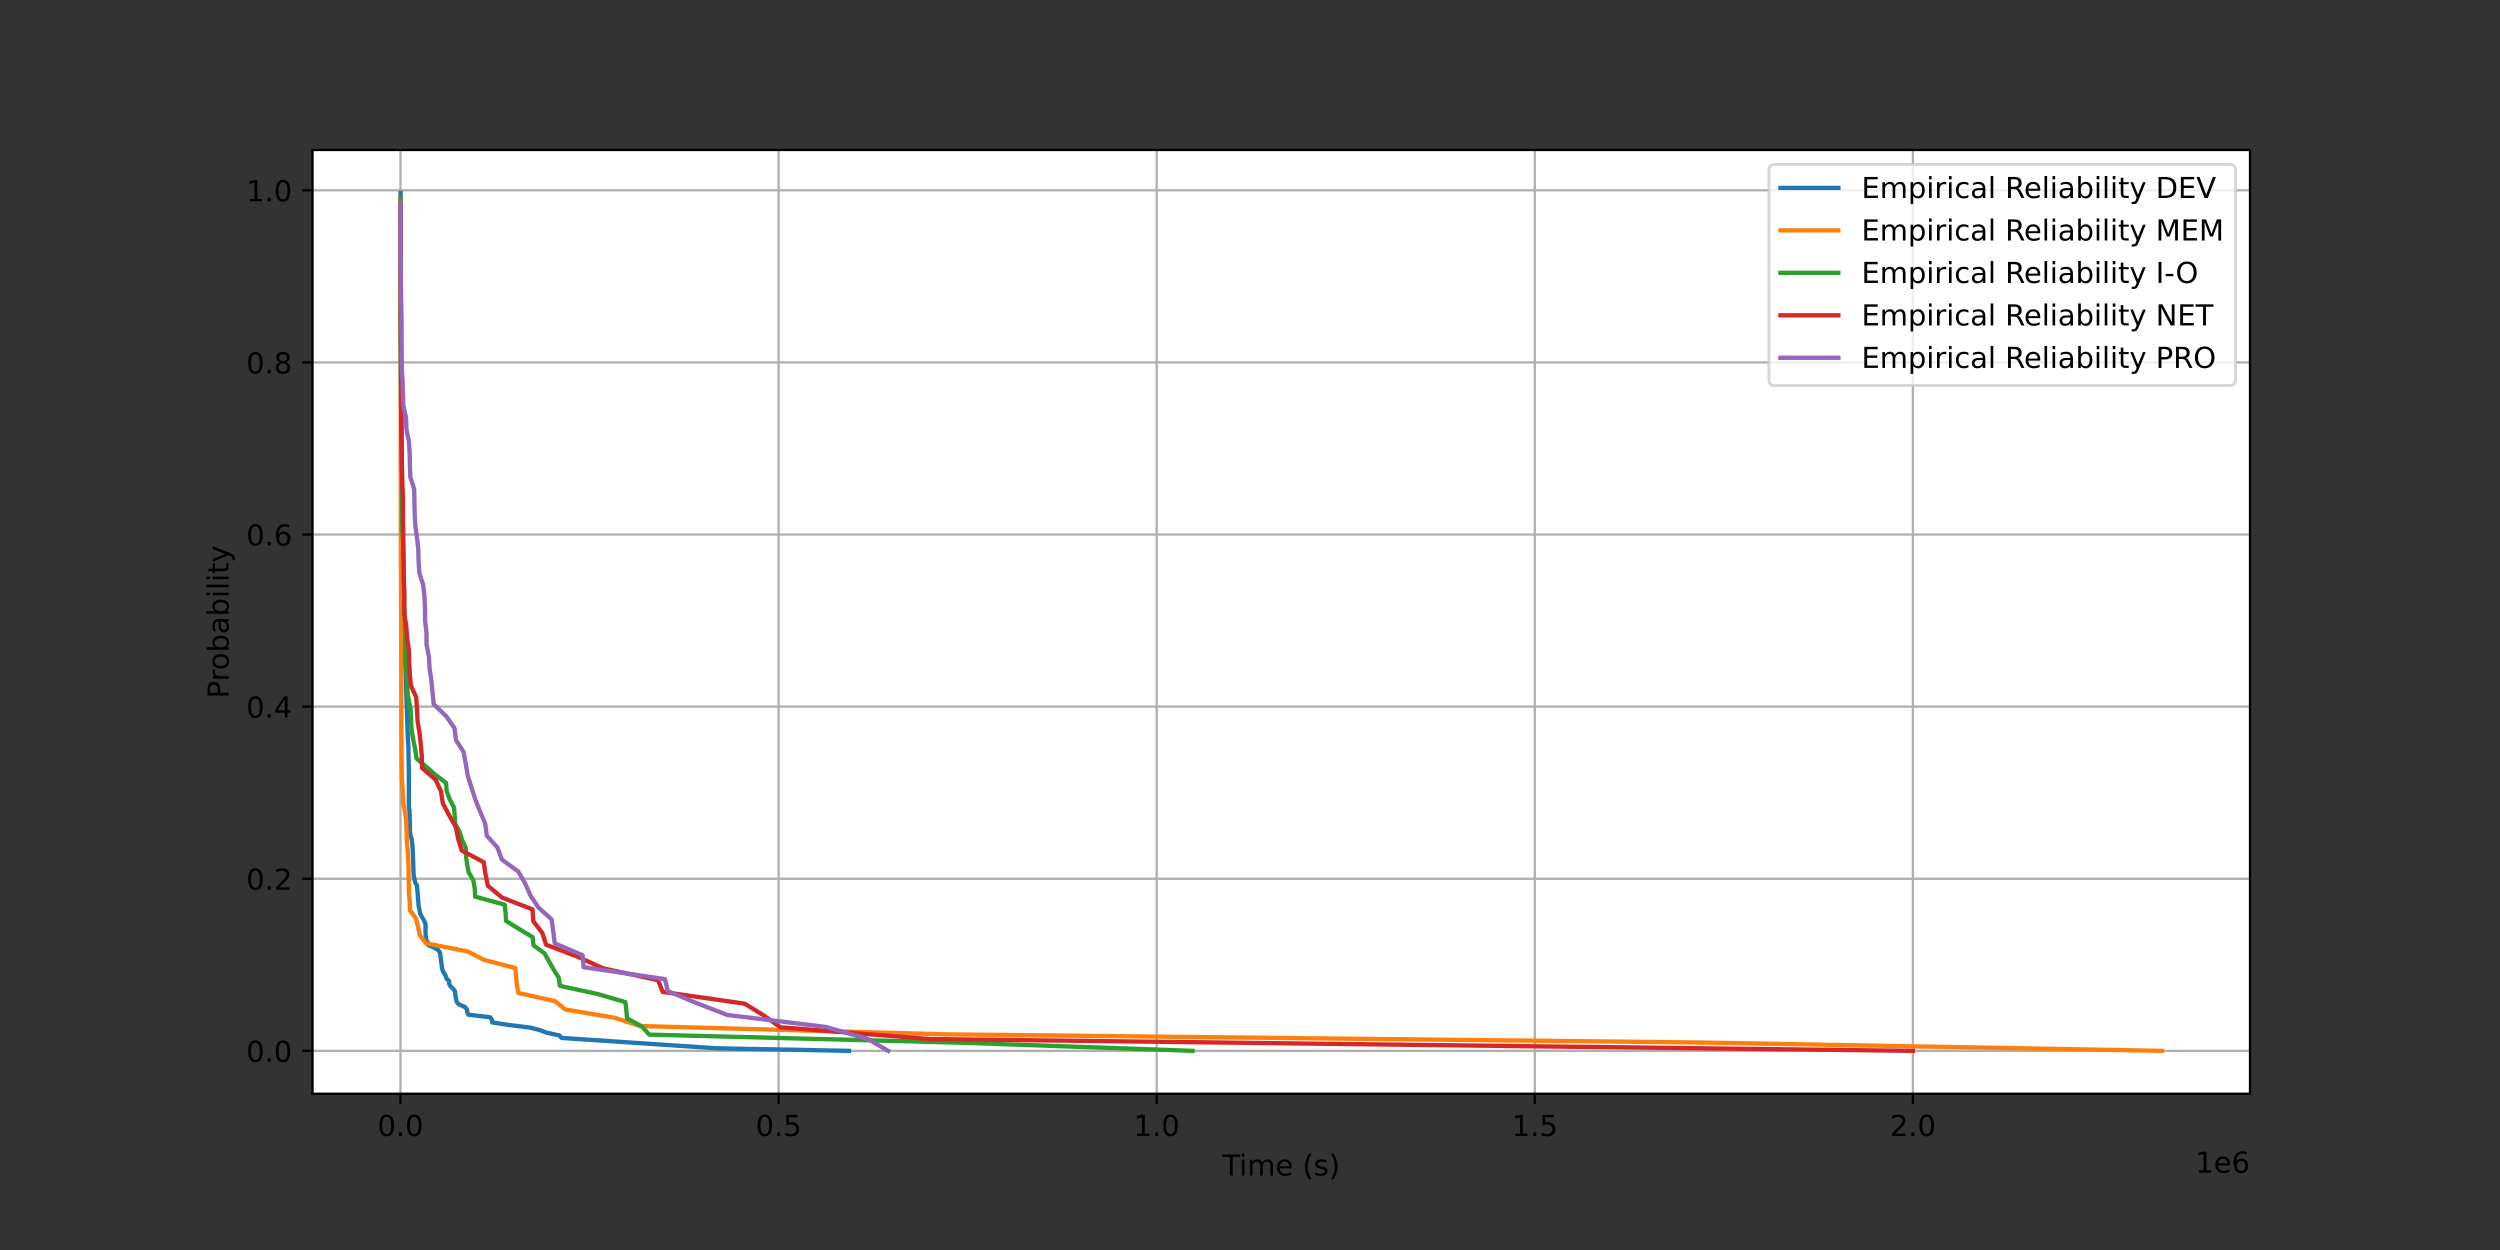 <?xml version="1.0" encoding="utf-8" standalone="no"?>
<!DOCTYPE svg PUBLIC "-//W3C//DTD SVG 1.1//EN"
  "http://www.w3.org/Graphics/SVG/1.1/DTD/svg11.dtd">
<!-- Created with matplotlib (https://matplotlib.org/) -->
<svg height="432pt" version="1.1" viewBox="0 0 864 432" width="864pt" xmlns="http://www.w3.org/2000/svg" xmlns:xlink="http://www.w3.org/1999/xlink">
 <rect x="0" y="0" width="864" height="432" fill="#333333" stroke="none"/>
 <defs>
  <style type="text/css">*{stroke-linecap:butt;stroke-linejoin:round;}</style>
 </defs>
 <g id="figure_1">
  <g id="patch_1">
   <path d="M 0 432 
L 864 432 
L 864 0 
L 0 0 
z
" style="fill:none;"/>
  </g>
  <g id="axes_1">
   <g id="patch_2">
    <path d="M 108 378 
L 777.6 378 
L 777.6 51.84 
L 108 51.84 
z
" style="fill:#ffffff;"/>
   </g>
   <g id="matplotlib.axis_1">
    <g id="xtick_1">
     <g id="line2d_1">
      <path clip-path="url(#pfb5c58658a)" d="M 138.409 378 
L 138.409 51.84 
" style="fill:none;stroke:#b0b0b0;stroke-linecap:square;stroke-width:0.8;"/>
     </g>
     <g id="line2d_2">
      <defs>
       <path d="M 0 0 
L 0 3.5 
" id="m49be922a64" style="stroke:#000000;stroke-width:0.8;"/>
      </defs>
      <g>
       <use style="stroke:#000000;stroke-width:0.8;" x="138.409" xlink:href="#m49be922a64" y="378"/>
      </g>
     </g>
     <g id="text_1">
      <!-- 0.0 -->
      <g transform="translate(130.457 392.598)scale(0.1 -0.1)">
       <defs>
        <path d="M 31.781 66.406 
Q 24.172 66.406 20.328 58.906 
Q 16.5 51.422 16.5 36.375 
Q 16.5 21.391 20.328 13.891 
Q 24.172 6.391 31.781 6.391 
Q 39.453 6.391 43.281 13.891 
Q 47.125 21.391 47.125 36.375 
Q 47.125 51.422 43.281 58.906 
Q 39.453 66.406 31.781 66.406 
z
M 31.781 74.219 
Q 44.047 74.219 50.516 64.516 
Q 56.984 54.828 56.984 36.375 
Q 56.984 17.969 50.516 8.266 
Q 44.047 -1.422 31.781 -1.422 
Q 19.531 -1.422 13.062 8.266 
Q 6.594 17.969 6.594 36.375 
Q 6.594 54.828 13.062 64.516 
Q 19.531 74.219 31.781 74.219 
z
" id="DejaVuSans-48"/>
        <path d="M 10.688 12.406 
L 21 12.406 
L 21 0 
L 10.688 0 
z
" id="DejaVuSans-46"/>
       </defs>
       <use xlink:href="#DejaVuSans-48"/>
       <use x="63.623" xlink:href="#DejaVuSans-46"/>
       <use x="95.41" xlink:href="#DejaVuSans-48"/>
      </g>
     </g>
    </g>
    <g id="xtick_2">
     <g id="line2d_3">
      <path clip-path="url(#pfb5c58658a)" d="M 269.081 378 
L 269.081 51.84 
" style="fill:none;stroke:#b0b0b0;stroke-linecap:square;stroke-width:0.8;"/>
     </g>
     <g id="line2d_4">
      <g>
       <use style="stroke:#000000;stroke-width:0.8;" x="269.081" xlink:href="#m49be922a64" y="378"/>
      </g>
     </g>
     <g id="text_2">
      <!-- 0.5 -->
      <g transform="translate(261.13 392.598)scale(0.1 -0.1)">
       <defs>
        <path d="M 10.797 72.906 
L 49.516 72.906 
L 49.516 64.594 
L 19.828 64.594 
L 19.828 46.734 
Q 21.969 47.469 24.109 47.828 
Q 26.266 48.188 28.422 48.188 
Q 40.625 48.188 47.75 41.5 
Q 54.891 34.812 54.891 23.391 
Q 54.891 11.625 47.562 5.094 
Q 40.234 -1.422 26.906 -1.422 
Q 22.312 -1.422 17.547 -0.641 
Q 12.797 0.141 7.719 1.703 
L 7.719 11.625 
Q 12.109 9.234 16.797 8.062 
Q 21.484 6.891 26.703 6.891 
Q 35.156 6.891 40.078 11.328 
Q 45.016 15.766 45.016 23.391 
Q 45.016 31 40.078 35.438 
Q 35.156 39.891 26.703 39.891 
Q 22.75 39.891 18.812 39.016 
Q 14.891 38.141 10.797 36.281 
z
" id="DejaVuSans-53"/>
       </defs>
       <use xlink:href="#DejaVuSans-48"/>
       <use x="63.623" xlink:href="#DejaVuSans-46"/>
       <use x="95.41" xlink:href="#DejaVuSans-53"/>
      </g>
     </g>
    </g>
    <g id="xtick_3">
     <g id="line2d_5">
      <path clip-path="url(#pfb5c58658a)" d="M 399.754 378 
L 399.754 51.84 
" style="fill:none;stroke:#b0b0b0;stroke-linecap:square;stroke-width:0.8;"/>
     </g>
     <g id="line2d_6">
      <g>
       <use style="stroke:#000000;stroke-width:0.8;" x="399.754" xlink:href="#m49be922a64" y="378"/>
      </g>
     </g>
     <g id="text_3">
      <!-- 1.0 -->
      <g transform="translate(391.802 392.598)scale(0.1 -0.1)">
       <defs>
        <path d="M 12.406 8.297 
L 28.516 8.297 
L 28.516 63.922 
L 10.984 60.406 
L 10.984 69.391 
L 28.422 72.906 
L 38.281 72.906 
L 38.281 8.297 
L 54.391 8.297 
L 54.391 0 
L 12.406 0 
z
" id="DejaVuSans-49"/>
       </defs>
       <use xlink:href="#DejaVuSans-49"/>
       <use x="63.623" xlink:href="#DejaVuSans-46"/>
       <use x="95.41" xlink:href="#DejaVuSans-48"/>
      </g>
     </g>
    </g>
    <g id="xtick_4">
     <g id="line2d_7">
      <path clip-path="url(#pfb5c58658a)" d="M 530.427 378 
L 530.427 51.84 
" style="fill:none;stroke:#b0b0b0;stroke-linecap:square;stroke-width:0.8;"/>
     </g>
     <g id="line2d_8">
      <g>
       <use style="stroke:#000000;stroke-width:0.8;" x="530.427" xlink:href="#m49be922a64" y="378"/>
      </g>
     </g>
     <g id="text_4">
      <!-- 1.5 -->
      <g transform="translate(522.475 392.598)scale(0.1 -0.1)">
       <use xlink:href="#DejaVuSans-49"/>
       <use x="63.623" xlink:href="#DejaVuSans-46"/>
       <use x="95.41" xlink:href="#DejaVuSans-53"/>
      </g>
     </g>
    </g>
    <g id="xtick_5">
     <g id="line2d_9">
      <path clip-path="url(#pfb5c58658a)" d="M 661.099 378 
L 661.099 51.84 
" style="fill:none;stroke:#b0b0b0;stroke-linecap:square;stroke-width:0.8;"/>
     </g>
     <g id="line2d_10">
      <g>
       <use style="stroke:#000000;stroke-width:0.8;" x="661.099" xlink:href="#m49be922a64" y="378"/>
      </g>
     </g>
     <g id="text_5">
      <!-- 2.0 -->
      <g transform="translate(653.147 392.598)scale(0.1 -0.1)">
       <defs>
        <path d="M 19.188 8.297 
L 53.609 8.297 
L 53.609 0 
L 7.328 0 
L 7.328 8.297 
Q 12.938 14.109 22.625 23.891 
Q 32.328 33.688 34.812 36.531 
Q 39.547 41.844 41.422 45.531 
Q 43.312 49.219 43.312 52.781 
Q 43.312 58.594 39.234 62.25 
Q 35.156 65.922 28.609 65.922 
Q 23.969 65.922 18.812 64.312 
Q 13.672 62.703 7.812 59.422 
L 7.812 69.391 
Q 13.766 71.781 18.938 73 
Q 24.125 74.219 28.422 74.219 
Q 39.75 74.219 46.484 68.547 
Q 53.219 62.891 53.219 53.422 
Q 53.219 48.922 51.531 44.891 
Q 49.859 40.875 45.406 35.406 
Q 44.188 33.984 37.641 27.219 
Q 31.109 20.453 19.188 8.297 
z
" id="DejaVuSans-50"/>
       </defs>
       <use xlink:href="#DejaVuSans-50"/>
       <use x="63.623" xlink:href="#DejaVuSans-46"/>
       <use x="95.41" xlink:href="#DejaVuSans-48"/>
      </g>
     </g>
    </g>
    <g id="text_6">
     <!-- Time (s) -->
     <g transform="translate(422.471 406.277)scale(0.1 -0.1)">
      <defs>
       <path d="M -0.297 72.906 
L 61.375 72.906 
L 61.375 64.594 
L 35.5 64.594 
L 35.5 0 
L 25.594 0 
L 25.594 64.594 
L -0.297 64.594 
z
" id="DejaVuSans-84"/>
       <path d="M 9.422 54.688 
L 18.406 54.688 
L 18.406 0 
L 9.422 0 
z
M 9.422 75.984 
L 18.406 75.984 
L 18.406 64.594 
L 9.422 64.594 
z
" id="DejaVuSans-105"/>
       <path d="M 52 44.188 
Q 55.375 50.25 60.062 53.125 
Q 64.75 56 71.094 56 
Q 79.641 56 84.281 50.016 
Q 88.922 44.047 88.922 33.016 
L 88.922 0 
L 79.891 0 
L 79.891 32.719 
Q 79.891 40.578 77.094 44.375 
Q 74.312 48.188 68.609 48.188 
Q 61.625 48.188 57.562 43.547 
Q 53.516 38.922 53.516 30.906 
L 53.516 0 
L 44.484 0 
L 44.484 32.719 
Q 44.484 40.625 41.703 44.406 
Q 38.922 48.188 33.109 48.188 
Q 26.219 48.188 22.156 43.531 
Q 18.109 38.875 18.109 30.906 
L 18.109 0 
L 9.078 0 
L 9.078 54.688 
L 18.109 54.688 
L 18.109 46.188 
Q 21.188 51.219 25.484 53.609 
Q 29.781 56 35.688 56 
Q 41.656 56 45.828 52.969 
Q 50 49.953 52 44.188 
z
" id="DejaVuSans-109"/>
       <path d="M 56.203 29.594 
L 56.203 25.203 
L 14.891 25.203 
Q 15.484 15.922 20.484 11.062 
Q 25.484 6.203 34.422 6.203 
Q 39.594 6.203 44.453 7.469 
Q 49.312 8.734 54.109 11.281 
L 54.109 2.781 
Q 49.266 0.734 44.188 -0.344 
Q 39.109 -1.422 33.891 -1.422 
Q 20.797 -1.422 13.156 6.188 
Q 5.516 13.812 5.516 26.812 
Q 5.516 40.234 12.766 48.109 
Q 20.016 56 32.328 56 
Q 43.359 56 49.781 48.891 
Q 56.203 41.797 56.203 29.594 
z
M 47.219 32.234 
Q 47.125 39.594 43.094 43.984 
Q 39.062 48.391 32.422 48.391 
Q 24.906 48.391 20.391 44.141 
Q 15.875 39.891 15.188 32.172 
z
" id="DejaVuSans-101"/>
       <path id="DejaVuSans-32"/>
       <path d="M 31 75.875 
Q 24.469 64.656 21.281 53.656 
Q 18.109 42.672 18.109 31.391 
Q 18.109 20.125 21.312 9.062 
Q 24.516 -2 31 -13.188 
L 23.188 -13.188 
Q 15.875 -1.703 12.234 9.375 
Q 8.594 20.453 8.594 31.391 
Q 8.594 42.281 12.203 53.312 
Q 15.828 64.359 23.188 75.875 
z
" id="DejaVuSans-40"/>
       <path d="M 44.281 53.078 
L 44.281 44.578 
Q 40.484 46.531 36.375 47.5 
Q 32.281 48.484 27.875 48.484 
Q 21.188 48.484 17.844 46.438 
Q 14.5 44.391 14.5 40.281 
Q 14.5 37.156 16.891 35.375 
Q 19.281 33.594 26.516 31.984 
L 29.594 31.297 
Q 39.156 29.25 43.188 25.516 
Q 47.219 21.781 47.219 15.094 
Q 47.219 7.469 41.188 3.016 
Q 35.156 -1.422 24.609 -1.422 
Q 20.219 -1.422 15.453 -0.562 
Q 10.688 0.297 5.422 2 
L 5.422 11.281 
Q 10.406 8.688 15.234 7.391 
Q 20.062 6.109 24.812 6.109 
Q 31.156 6.109 34.562 8.281 
Q 37.984 10.453 37.984 14.406 
Q 37.984 18.062 35.516 20.016 
Q 33.062 21.969 24.703 23.781 
L 21.578 24.516 
Q 13.234 26.266 9.516 29.906 
Q 5.812 33.547 5.812 39.891 
Q 5.812 47.609 11.281 51.797 
Q 16.75 56 26.812 56 
Q 31.781 56 36.172 55.266 
Q 40.578 54.547 44.281 53.078 
z
" id="DejaVuSans-115"/>
       <path d="M 8.016 75.875 
L 15.828 75.875 
Q 23.141 64.359 26.781 53.312 
Q 30.422 42.281 30.422 31.391 
Q 30.422 20.453 26.781 9.375 
Q 23.141 -1.703 15.828 -13.188 
L 8.016 -13.188 
Q 14.5 -2 17.703 9.062 
Q 20.906 20.125 20.906 31.391 
Q 20.906 42.672 17.703 53.656 
Q 14.5 64.656 8.016 75.875 
z
" id="DejaVuSans-41"/>
      </defs>
      <use xlink:href="#DejaVuSans-84"/>
      <use x="57.959" xlink:href="#DejaVuSans-105"/>
      <use x="85.742" xlink:href="#DejaVuSans-109"/>
      <use x="183.154" xlink:href="#DejaVuSans-101"/>
      <use x="244.678" xlink:href="#DejaVuSans-32"/>
      <use x="276.465" xlink:href="#DejaVuSans-40"/>
      <use x="315.479" xlink:href="#DejaVuSans-115"/>
      <use x="367.578" xlink:href="#DejaVuSans-41"/>
     </g>
    </g>
    <g id="text_7">
     <!-- 1e6 -->
     <g transform="translate(758.722 405.277)scale(0.1 -0.1)">
      <defs>
       <path d="M 33.016 40.375 
Q 26.375 40.375 22.484 35.828 
Q 18.609 31.297 18.609 23.391 
Q 18.609 15.531 22.484 10.953 
Q 26.375 6.391 33.016 6.391 
Q 39.656 6.391 43.531 10.953 
Q 47.406 15.531 47.406 23.391 
Q 47.406 31.297 43.531 35.828 
Q 39.656 40.375 33.016 40.375 
z
M 52.594 71.297 
L 52.594 62.312 
Q 48.875 64.062 45.094 64.984 
Q 41.312 65.922 37.594 65.922 
Q 27.828 65.922 22.672 59.328 
Q 17.531 52.734 16.797 39.406 
Q 19.672 43.656 24.016 45.922 
Q 28.375 48.188 33.594 48.188 
Q 44.578 48.188 50.953 41.516 
Q 57.328 34.859 57.328 23.391 
Q 57.328 12.156 50.688 5.359 
Q 44.047 -1.422 33.016 -1.422 
Q 20.359 -1.422 13.672 8.266 
Q 6.984 17.969 6.984 36.375 
Q 6.984 53.656 15.188 63.938 
Q 23.391 74.219 37.203 74.219 
Q 40.922 74.219 44.703 73.484 
Q 48.484 72.75 52.594 71.297 
z
" id="DejaVuSans-54"/>
      </defs>
      <use xlink:href="#DejaVuSans-49"/>
      <use x="63.623" xlink:href="#DejaVuSans-101"/>
      <use x="125.146" xlink:href="#DejaVuSans-54"/>
     </g>
    </g>
   </g>
   <g id="matplotlib.axis_2">
    <g id="ytick_1">
     <g id="line2d_11">
      <path clip-path="url(#pfb5c58658a)" d="M 108 363.175 
L 777.6 363.175 
" style="fill:none;stroke:#b0b0b0;stroke-linecap:square;stroke-width:0.8;"/>
     </g>
     <g id="line2d_12">
      <defs>
       <path d="M 0 0 
L -3.5 0 
" id="md3296ef317" style="stroke:#000000;stroke-width:0.8;"/>
      </defs>
      <g>
       <use style="stroke:#000000;stroke-width:0.8;" x="108" xlink:href="#md3296ef317" y="363.175"/>
      </g>
     </g>
     <g id="text_8">
      <!-- 0.0 -->
      <g transform="translate(85.097 366.974)scale(0.1 -0.1)">
       <use xlink:href="#DejaVuSans-48"/>
       <use x="63.623" xlink:href="#DejaVuSans-46"/>
       <use x="95.41" xlink:href="#DejaVuSans-48"/>
      </g>
     </g>
    </g>
    <g id="ytick_2">
     <g id="line2d_13">
      <path clip-path="url(#pfb5c58658a)" d="M 108 303.694 
L 777.6 303.694 
" style="fill:none;stroke:#b0b0b0;stroke-linecap:square;stroke-width:0.8;"/>
     </g>
     <g id="line2d_14">
      <g>
       <use style="stroke:#000000;stroke-width:0.8;" x="108" xlink:href="#md3296ef317" y="303.694"/>
      </g>
     </g>
     <g id="text_9">
      <!-- 0.2 -->
      <g transform="translate(85.097 307.493)scale(0.1 -0.1)">
       <use xlink:href="#DejaVuSans-48"/>
       <use x="63.623" xlink:href="#DejaVuSans-46"/>
       <use x="95.41" xlink:href="#DejaVuSans-50"/>
      </g>
     </g>
    </g>
    <g id="ytick_3">
     <g id="line2d_15">
      <path clip-path="url(#pfb5c58658a)" d="M 108 244.214 
L 777.6 244.214 
" style="fill:none;stroke:#b0b0b0;stroke-linecap:square;stroke-width:0.8;"/>
     </g>
     <g id="line2d_16">
      <g>
       <use style="stroke:#000000;stroke-width:0.8;" x="108" xlink:href="#md3296ef317" y="244.214"/>
      </g>
     </g>
     <g id="text_10">
      <!-- 0.4 -->
      <g transform="translate(85.097 248.013)scale(0.1 -0.1)">
       <defs>
        <path d="M 37.797 64.312 
L 12.891 25.391 
L 37.797 25.391 
z
M 35.203 72.906 
L 47.609 72.906 
L 47.609 25.391 
L 58.016 25.391 
L 58.016 17.188 
L 47.609 17.188 
L 47.609 0 
L 37.797 0 
L 37.797 17.188 
L 4.891 17.188 
L 4.891 26.703 
z
" id="DejaVuSans-52"/>
       </defs>
       <use xlink:href="#DejaVuSans-48"/>
       <use x="63.623" xlink:href="#DejaVuSans-46"/>
       <use x="95.41" xlink:href="#DejaVuSans-52"/>
      </g>
     </g>
    </g>
    <g id="ytick_4">
     <g id="line2d_17">
      <path clip-path="url(#pfb5c58658a)" d="M 108 184.733 
L 777.6 184.733 
" style="fill:none;stroke:#b0b0b0;stroke-linecap:square;stroke-width:0.8;"/>
     </g>
     <g id="line2d_18">
      <g>
       <use style="stroke:#000000;stroke-width:0.8;" x="108" xlink:href="#md3296ef317" y="184.733"/>
      </g>
     </g>
     <g id="text_11">
      <!-- 0.6 -->
      <g transform="translate(85.097 188.532)scale(0.1 -0.1)">
       <use xlink:href="#DejaVuSans-48"/>
       <use x="63.623" xlink:href="#DejaVuSans-46"/>
       <use x="95.41" xlink:href="#DejaVuSans-54"/>
      </g>
     </g>
    </g>
    <g id="ytick_5">
     <g id="line2d_19">
      <path clip-path="url(#pfb5c58658a)" d="M 108 125.253 
L 777.6 125.253 
" style="fill:none;stroke:#b0b0b0;stroke-linecap:square;stroke-width:0.8;"/>
     </g>
     <g id="line2d_20">
      <g>
       <use style="stroke:#000000;stroke-width:0.8;" x="108" xlink:href="#md3296ef317" y="125.253"/>
      </g>
     </g>
     <g id="text_12">
      <!-- 0.8 -->
      <g transform="translate(85.097 129.052)scale(0.1 -0.1)">
       <defs>
        <path d="M 31.781 34.625 
Q 24.75 34.625 20.719 30.859 
Q 16.703 27.094 16.703 20.516 
Q 16.703 13.922 20.719 10.156 
Q 24.75 6.391 31.781 6.391 
Q 38.812 6.391 42.859 10.172 
Q 46.922 13.969 46.922 20.516 
Q 46.922 27.094 42.891 30.859 
Q 38.875 34.625 31.781 34.625 
z
M 21.922 38.812 
Q 15.578 40.375 12.031 44.719 
Q 8.5 49.078 8.5 55.328 
Q 8.5 64.062 14.719 69.141 
Q 20.953 74.219 31.781 74.219 
Q 42.672 74.219 48.875 69.141 
Q 55.078 64.062 55.078 55.328 
Q 55.078 49.078 51.531 44.719 
Q 48 40.375 41.703 38.812 
Q 48.828 37.156 52.797 32.312 
Q 56.781 27.484 56.781 20.516 
Q 56.781 9.906 50.312 4.234 
Q 43.844 -1.422 31.781 -1.422 
Q 19.734 -1.422 13.25 4.234 
Q 6.781 9.906 6.781 20.516 
Q 6.781 27.484 10.781 32.312 
Q 14.797 37.156 21.922 38.812 
z
M 18.312 54.391 
Q 18.312 48.734 21.844 45.562 
Q 25.391 42.391 31.781 42.391 
Q 38.141 42.391 41.719 45.562 
Q 45.312 48.734 45.312 54.391 
Q 45.312 60.062 41.719 63.234 
Q 38.141 66.406 31.781 66.406 
Q 25.391 66.406 21.844 63.234 
Q 18.312 60.062 18.312 54.391 
z
" id="DejaVuSans-56"/>
       </defs>
       <use xlink:href="#DejaVuSans-48"/>
       <use x="63.623" xlink:href="#DejaVuSans-46"/>
       <use x="95.41" xlink:href="#DejaVuSans-56"/>
      </g>
     </g>
    </g>
    <g id="ytick_6">
     <g id="line2d_21">
      <path clip-path="url(#pfb5c58658a)" d="M 108 65.772 
L 777.6 65.772 
" style="fill:none;stroke:#b0b0b0;stroke-linecap:square;stroke-width:0.8;"/>
     </g>
     <g id="line2d_22">
      <g>
       <use style="stroke:#000000;stroke-width:0.8;" x="108" xlink:href="#md3296ef317" y="65.772"/>
      </g>
     </g>
     <g id="text_13">
      <!-- 1.0 -->
      <g transform="translate(85.097 69.572)scale(0.1 -0.1)">
       <use xlink:href="#DejaVuSans-49"/>
       <use x="63.623" xlink:href="#DejaVuSans-46"/>
       <use x="95.41" xlink:href="#DejaVuSans-48"/>
      </g>
     </g>
    </g>
    <g id="text_14">
     <!-- Probability -->
     <g transform="translate(79.017 241.349)rotate(-90)scale(0.1 -0.1)">
      <defs>
       <path d="M 19.672 64.797 
L 19.672 37.406 
L 32.078 37.406 
Q 38.969 37.406 42.719 40.969 
Q 46.484 44.531 46.484 51.125 
Q 46.484 57.672 42.719 61.234 
Q 38.969 64.797 32.078 64.797 
z
M 9.812 72.906 
L 32.078 72.906 
Q 44.344 72.906 50.609 67.359 
Q 56.891 61.812 56.891 51.125 
Q 56.891 40.328 50.609 34.812 
Q 44.344 29.297 32.078 29.297 
L 19.672 29.297 
L 19.672 0 
L 9.812 0 
z
" id="DejaVuSans-80"/>
       <path d="M 41.109 46.297 
Q 39.594 47.172 37.812 47.578 
Q 36.031 48 33.891 48 
Q 26.266 48 22.188 43.047 
Q 18.109 38.094 18.109 28.812 
L 18.109 0 
L 9.078 0 
L 9.078 54.688 
L 18.109 54.688 
L 18.109 46.188 
Q 20.953 51.172 25.484 53.578 
Q 30.031 56 36.531 56 
Q 37.453 56 38.578 55.875 
Q 39.703 55.766 41.062 55.516 
z
" id="DejaVuSans-114"/>
       <path d="M 30.609 48.391 
Q 23.391 48.391 19.188 42.75 
Q 14.984 37.109 14.984 27.297 
Q 14.984 17.484 19.156 11.844 
Q 23.344 6.203 30.609 6.203 
Q 37.797 6.203 41.984 11.859 
Q 46.188 17.531 46.188 27.297 
Q 46.188 37.016 41.984 42.703 
Q 37.797 48.391 30.609 48.391 
z
M 30.609 56 
Q 42.328 56 49.016 48.375 
Q 55.719 40.766 55.719 27.297 
Q 55.719 13.875 49.016 6.219 
Q 42.328 -1.422 30.609 -1.422 
Q 18.844 -1.422 12.172 6.219 
Q 5.516 13.875 5.516 27.297 
Q 5.516 40.766 12.172 48.375 
Q 18.844 56 30.609 56 
z
" id="DejaVuSans-111"/>
       <path d="M 48.688 27.297 
Q 48.688 37.203 44.609 42.844 
Q 40.531 48.484 33.406 48.484 
Q 26.266 48.484 22.188 42.844 
Q 18.109 37.203 18.109 27.297 
Q 18.109 17.391 22.188 11.75 
Q 26.266 6.109 33.406 6.109 
Q 40.531 6.109 44.609 11.75 
Q 48.688 17.391 48.688 27.297 
z
M 18.109 46.391 
Q 20.953 51.266 25.266 53.625 
Q 29.594 56 35.594 56 
Q 45.562 56 51.781 48.094 
Q 58.016 40.188 58.016 27.297 
Q 58.016 14.406 51.781 6.484 
Q 45.562 -1.422 35.594 -1.422 
Q 29.594 -1.422 25.266 0.953 
Q 20.953 3.328 18.109 8.203 
L 18.109 0 
L 9.078 0 
L 9.078 75.984 
L 18.109 75.984 
z
" id="DejaVuSans-98"/>
       <path d="M 34.281 27.484 
Q 23.391 27.484 19.188 25 
Q 14.984 22.516 14.984 16.5 
Q 14.984 11.719 18.141 8.906 
Q 21.297 6.109 26.703 6.109 
Q 34.188 6.109 38.703 11.406 
Q 43.219 16.703 43.219 25.484 
L 43.219 27.484 
z
M 52.203 31.203 
L 52.203 0 
L 43.219 0 
L 43.219 8.297 
Q 40.141 3.328 35.547 0.953 
Q 30.953 -1.422 24.312 -1.422 
Q 15.922 -1.422 10.953 3.297 
Q 6 8.016 6 15.922 
Q 6 25.141 12.172 29.828 
Q 18.359 34.516 30.609 34.516 
L 43.219 34.516 
L 43.219 35.406 
Q 43.219 41.609 39.141 45 
Q 35.062 48.391 27.688 48.391 
Q 23 48.391 18.547 47.266 
Q 14.109 46.141 10.016 43.891 
L 10.016 52.203 
Q 14.938 54.109 19.578 55.047 
Q 24.219 56 28.609 56 
Q 40.484 56 46.344 49.844 
Q 52.203 43.703 52.203 31.203 
z
" id="DejaVuSans-97"/>
       <path d="M 9.422 75.984 
L 18.406 75.984 
L 18.406 0 
L 9.422 0 
z
" id="DejaVuSans-108"/>
       <path d="M 18.312 70.219 
L 18.312 54.688 
L 36.812 54.688 
L 36.812 47.703 
L 18.312 47.703 
L 18.312 18.016 
Q 18.312 11.328 20.141 9.422 
Q 21.969 7.516 27.594 7.516 
L 36.812 7.516 
L 36.812 0 
L 27.594 0 
Q 17.188 0 13.234 3.875 
Q 9.281 7.766 9.281 18.016 
L 9.281 47.703 
L 2.688 47.703 
L 2.688 54.688 
L 9.281 54.688 
L 9.281 70.219 
z
" id="DejaVuSans-116"/>
       <path d="M 32.172 -5.078 
Q 28.375 -14.844 24.75 -17.812 
Q 21.141 -20.797 15.094 -20.797 
L 7.906 -20.797 
L 7.906 -13.281 
L 13.188 -13.281 
Q 16.891 -13.281 18.938 -11.516 
Q 21 -9.766 23.484 -3.219 
L 25.094 0.875 
L 2.984 54.688 
L 12.5 54.688 
L 29.594 11.922 
L 46.688 54.688 
L 56.203 54.688 
z
" id="DejaVuSans-121"/>
      </defs>
      <use xlink:href="#DejaVuSans-80"/>
      <use x="58.553" xlink:href="#DejaVuSans-114"/>
      <use x="97.416" xlink:href="#DejaVuSans-111"/>
      <use x="158.598" xlink:href="#DejaVuSans-98"/>
      <use x="222.074" xlink:href="#DejaVuSans-97"/>
      <use x="283.354" xlink:href="#DejaVuSans-98"/>
      <use x="346.83" xlink:href="#DejaVuSans-105"/>
      <use x="374.613" xlink:href="#DejaVuSans-108"/>
      <use x="402.396" xlink:href="#DejaVuSans-105"/>
      <use x="430.18" xlink:href="#DejaVuSans-116"/>
      <use x="469.389" xlink:href="#DejaVuSans-121"/>
     </g>
    </g>
   </g>
   <g id="line2d_23">
    <path clip-path="url(#pfb5c58658a)" d="M 138.461 66.665 
L 138.571 128.289 
L 138.72 157.762 
L 138.769 167.586 
L 138.89 182.768 
L 139.26 206.882 
L 139.424 213.134 
L 139.535 216.706 
L 139.647 219.385 
L 139.724 222.065 
L 139.783 225.637 
L 139.921 229.21 
L 139.94 230.103 
L 140.122 230.996 
L 140.299 236.354 
L 140.926 254.216 
L 140.994 256.003 
L 141.131 257.789 
L 141.29 266.72 
L 141.311 279.223 
L 141.529 280.116 
L 141.713 287.261 
L 141.765 288.154 
L 141.932 289.047 
L 142.288 289.94 
L 142.64 293.513 
L 142.953 302.444 
L 143.528 305.123 
L 144.11 306.016 
L 144.685 313.161 
L 145.08 314.947 
L 145.197 315.84 
L 146.235 317.626 
L 146.721 318.52 
L 147.053 319.413 
L 147.053 322.092 
L 147.167 323.878 
L 147.273 324.771 
L 147.839 325.664 
L 147.903 326.557 
L 149.934 327.451 
L 151.464 328.344 
L 152.06 329.237 
L 152.777 334.595 
L 153.005 335.488 
L 154.032 337.275 
L 154.293 338.168 
L 155.205 339.061 
L 155.213 339.954 
L 155.675 340.847 
L 156.638 341.74 
L 157.247 342.633 
L 157.447 344.419 
L 157.802 346.206 
L 158.59 347.099 
L 160.653 347.992 
L 161.376 348.885 
L 161.459 349.778 
L 161.879 350.671 
L 169.4 351.564 
L 170.03 352.457 
L 170.1 353.35 
L 175.948 354.244 
L 183.209 355.137 
L 186.664 356.03 
L 188.982 356.923 
L 193.266 357.816 
L 194.093 358.709 
L 247.477 362.281 
L 293.385 363.175 
L 293.385 363.175 
" style="fill:none;stroke:#1f77b4;stroke-linecap:square;stroke-width:1.5;"/>
   </g>
   <g id="line2d_24">
    <path clip-path="url(#pfb5c58658a)" d="M 138.461 68.632 
L 138.462 71.492 
L 138.463 74.351 
L 138.464 77.211 
L 138.464 80.071 
L 138.467 82.93 
L 138.467 85.79 
L 138.467 88.649 
L 138.468 91.509 
L 138.469 94.369 
L 138.469 97.228 
L 138.469 100.088 
L 138.47 102.948 
L 138.47 105.807 
L 138.471 108.667 
L 138.472 111.527 
L 138.473 114.386 
L 138.473 117.246 
L 138.474 120.105 
L 138.474 122.965 
L 138.475 125.825 
L 138.475 128.684 
L 138.476 131.544 
L 138.478 134.404 
L 138.48 137.263 
L 138.481 140.123 
L 138.482 142.983 
L 138.482 145.842 
L 138.485 148.702 
L 138.487 151.561 
L 138.49 154.421 
L 138.491 157.281 
L 138.491 160.14 
L 138.491 163 
L 138.492 165.86 
L 138.492 168.719 
L 138.493 171.579 
L 138.51 174.439 
L 138.513 177.298 
L 138.515 180.158 
L 138.521 183.017 
L 138.521 185.877 
L 138.538 188.737 
L 138.543 191.596 
L 138.545 194.456 
L 138.562 197.316 
L 138.573 200.175 
L 138.579 203.035 
L 138.586 205.895 
L 138.597 208.754 
L 138.616 211.614 
L 138.628 214.473 
L 138.632 217.333 
L 138.647 220.193 
L 138.65 223.052 
L 138.652 225.912 
L 138.661 228.772 
L 138.673 231.631 
L 138.674 234.491 
L 138.681 237.351 
L 138.688 240.21 
L 138.711 243.07 
L 138.716 245.929 
L 138.719 248.789 
L 138.728 251.649 
L 138.737 254.508 
L 138.753 257.368 
L 138.788 260.228 
L 138.812 263.087 
L 138.83 265.947 
L 138.886 268.807 
L 139.056 271.666 
L 139.249 274.526 
L 139.36 277.385 
L 139.884 280.245 
L 140.335 283.105 
L 140.443 285.964 
L 140.56 288.824 
L 140.655 291.684 
L 140.994 294.543 
L 141.095 297.403 
L 141.196 300.263 
L 141.223 303.122 
L 141.29 305.982 
L 141.329 308.841 
L 141.617 311.701 
L 141.651 314.561 
L 143.765 317.42 
L 144.477 320.28 
L 145.048 323.14 
L 147.202 325.999 
L 161.751 328.859 
L 167.222 331.719 
L 178.106 334.578 
L 178.341 337.438 
L 178.65 340.297 
L 179.123 343.157 
L 191.859 346.017 
L 195.344 348.876 
L 212.387 351.736 
L 221.087 354.596 
L 325.949 357.455 
L 589.299 360.315 
L 747.164 363.175 
" style="fill:none;stroke:#ff7f0e;stroke-linecap:square;stroke-width:1.5;"/>
   </g>
   <g id="line2d_25">
    <path clip-path="url(#pfb5c58658a)" d="M 138.437 68.578 
L 138.438 71.384 
L 138.444 74.189 
L 138.446 76.995 
L 138.446 79.801 
L 138.452 82.606 
L 138.456 85.412 
L 138.456 88.218 
L 138.457 91.023 
L 138.458 93.829 
L 138.459 96.635 
L 138.461 99.441 
L 138.464 102.246 
L 138.47 105.052 
L 138.476 107.858 
L 138.488 110.663 
L 138.495 113.469 
L 138.508 116.275 
L 138.508 119.08 
L 138.525 121.886 
L 138.561 124.692 
L 138.562 127.497 
L 138.564 130.303 
L 138.583 133.109 
L 138.587 135.914 
L 138.613 138.72 
L 138.638 141.526 
L 138.703 144.331 
L 138.779 147.137 
L 138.805 149.943 
L 138.809 152.748 
L 138.816 155.554 
L 138.839 158.36 
L 138.873 161.166 
L 138.875 163.971 
L 138.96 166.777 
L 138.971 169.583 
L 138.979 172.388 
L 138.985 175.194 
L 139.005 178 
L 139.052 180.805 
L 139.104 183.611 
L 139.272 186.417 
L 139.347 189.222 
L 139.441 192.028 
L 139.455 194.834 
L 139.508 197.639 
L 139.555 200.445 
L 139.561 203.251 
L 139.66 206.056 
L 139.675 208.862 
L 139.779 211.668 
L 139.963 214.473 
L 139.975 217.279 
L 140.057 220.085 
L 140.15 222.89 
L 140.295 225.696 
L 140.367 228.502 
L 140.415 231.308 
L 140.675 234.113 
L 140.816 236.919 
L 140.871 239.725 
L 141.387 242.53 
L 141.908 245.336 
L 142.019 248.142 
L 142.143 250.947 
L 142.47 253.753 
L 143.005 256.559 
L 143.561 259.364 
L 143.95 262.17 
L 147.296 264.976 
L 150.475 267.781 
L 154.175 270.587 
L 154.348 273.393 
L 155.424 276.198 
L 156.884 279.004 
L 157.15 281.81 
L 157.283 284.615 
L 158.81 287.421 
L 159.692 290.227 
L 161.002 293.033 
L 161.045 295.838 
L 161.428 298.644 
L 161.957 301.45 
L 163.569 304.255 
L 164.083 307.061 
L 164.18 309.867 
L 174.413 312.672 
L 174.732 315.478 
L 174.895 318.284 
L 179.441 321.089 
L 184.099 323.895 
L 184.374 326.701 
L 188.203 329.506 
L 189.782 332.312 
L 191.364 335.118 
L 193.109 337.923 
L 193.515 340.729 
L 206.533 343.535 
L 216.134 346.34 
L 216.467 349.146 
L 216.704 351.952 
L 221.858 354.758 
L 224.368 357.563 
L 332.446 360.369 
L 412.12 363.175 
" style="fill:none;stroke:#2ca02c;stroke-linecap:square;stroke-width:1.5;"/>
   </g>
   <g id="line2d_26">
    <path clip-path="url(#pfb5c58658a)" d="M 138.436 69.846 
L 138.44 73.92 
L 138.457 77.994 
L 138.458 82.068 
L 138.46 86.142 
L 138.461 90.216 
L 138.461 94.29 
L 138.464 98.364 
L 138.48 102.438 
L 138.489 106.512 
L 138.517 110.586 
L 138.533 114.66 
L 138.564 118.734 
L 138.617 122.808 
L 138.626 126.882 
L 138.654 130.956 
L 138.655 135.03 
L 138.657 139.104 
L 138.682 143.178 
L 138.682 147.252 
L 138.707 151.326 
L 138.821 155.4 
L 138.859 159.474 
L 138.976 163.548 
L 139.032 167.622 
L 139.267 171.696 
L 139.267 175.77 
L 139.272 179.844 
L 139.363 183.918 
L 139.384 187.992 
L 139.428 192.066 
L 139.51 196.14 
L 139.555 200.214 
L 139.727 204.288 
L 139.728 208.362 
L 139.74 212.436 
L 140.417 216.51 
L 140.686 220.584 
L 141.291 224.658 
L 141.392 228.732 
L 141.635 232.806 
L 141.974 236.88 
L 143.85 240.954 
L 144.105 245.028 
L 144.305 249.102 
L 144.971 253.176 
L 145.425 257.25 
L 145.772 261.324 
L 145.84 265.398 
L 150.554 269.472 
L 152.424 273.546 
L 153.035 277.62 
L 155.185 281.694 
L 157.513 285.768 
L 158.339 289.842 
L 159.556 293.917 
L 167.176 297.991 
L 167.784 302.065 
L 168.604 306.139 
L 173.514 310.213 
L 184.039 314.287 
L 184.298 318.361 
L 187.426 322.435 
L 188.745 326.509 
L 199.491 330.583 
L 208.415 334.657 
L 227.407 338.731 
L 229.045 342.805 
L 257.368 346.879 
L 263.984 350.953 
L 269.691 355.027 
L 321.402 359.101 
L 661.111 363.175 
" style="fill:none;stroke:#d62728;stroke-linecap:square;stroke-width:1.5;"/>
   </g>
   <g id="line2d_27">
    <path clip-path="url(#pfb5c58658a)" d="M 138.437 69.903 
L 138.438 74.034 
L 138.447 78.164 
L 138.473 82.295 
L 138.476 86.425 
L 138.498 90.556 
L 138.551 94.686 
L 138.557 98.817 
L 138.619 102.948 
L 138.709 107.078 
L 138.776 111.209 
L 138.779 115.339 
L 138.796 119.47 
L 138.817 123.601 
L 138.897 127.731 
L 139.128 131.862 
L 139.26 135.992 
L 139.375 140.123 
L 140.327 144.253 
L 140.463 148.384 
L 141.299 152.515 
L 141.572 156.645 
L 141.663 160.776 
L 141.812 164.906 
L 143.126 169.037 
L 143.218 173.168 
L 143.312 177.298 
L 143.51 181.429 
L 144.061 185.559 
L 144.555 189.69 
L 144.656 193.821 
L 144.907 197.951 
L 146.235 202.082 
L 146.702 206.212 
L 146.895 210.343 
L 146.909 214.473 
L 147.397 218.604 
L 147.398 222.735 
L 148.219 226.865 
L 148.464 230.996 
L 149.077 235.126 
L 149.483 239.257 
L 149.884 243.388 
L 154.205 247.518 
L 157.084 251.649 
L 157.6 255.779 
L 160.229 259.91 
L 160.97 264.04 
L 161.682 268.171 
L 162.986 272.302 
L 164.316 276.432 
L 165.961 280.563 
L 167.691 284.693 
L 168.257 288.824 
L 171.944 292.955 
L 173.441 297.085 
L 179.129 301.216 
L 181.512 305.346 
L 183.307 309.477 
L 186.052 313.608 
L 190.632 317.738 
L 191.204 321.869 
L 191.711 325.999 
L 201.339 330.13 
L 201.677 334.26 
L 229.808 338.391 
L 230.796 342.522 
L 240.662 346.652 
L 251.384 350.783 
L 285.384 354.913 
L 299.872 359.044 
L 306.963 363.175 
" style="fill:none;stroke:#9467bd;stroke-linecap:square;stroke-width:1.5;"/>
   </g>
   <g id="patch_3">
    <path d="M 108 378 
L 108 51.84 
" style="fill:none;stroke:#000000;stroke-linecap:square;stroke-linejoin:miter;stroke-width:0.8;"/>
   </g>
   <g id="patch_4">
    <path d="M 777.6 378 
L 777.6 51.84 
" style="fill:none;stroke:#000000;stroke-linecap:square;stroke-linejoin:miter;stroke-width:0.8;"/>
   </g>
   <g id="patch_5">
    <path d="M 108 378 
L 777.6 378 
" style="fill:none;stroke:#000000;stroke-linecap:square;stroke-linejoin:miter;stroke-width:0.8;"/>
   </g>
   <g id="patch_6">
    <path d="M 108 51.84 
L 777.6 51.84 
" style="fill:none;stroke:#000000;stroke-linecap:square;stroke-linejoin:miter;stroke-width:0.8;"/>
   </g>
   <g id="legend_1">
    <g id="patch_7">
     <path d="M 613.331 133.231 
L 770.6 133.231 
Q 772.6 133.231 772.6 131.231 
L 772.6 58.84 
Q 772.6 56.84 770.6 56.84 
L 613.331 56.84 
Q 611.331 56.84 611.331 58.84 
L 611.331 131.231 
Q 611.331 133.231 613.331 133.231 
z
" style="fill:#ffffff;opacity:0.8;stroke:#cccccc;stroke-linejoin:miter;"/>
    </g>
    <g id="line2d_28">
     <path d="M 615.331 64.938 
L 635.331 64.938 
" style="fill:none;stroke:#1f77b4;stroke-linecap:square;stroke-width:1.5;"/>
    </g>
    <g id="line2d_29"/>
    <g id="text_15">
     <!-- Empirical Reliability DEV -->
     <g transform="translate(643.331 68.438)scale(0.1 -0.1)">
      <defs>
       <path d="M 9.812 72.906 
L 55.906 72.906 
L 55.906 64.594 
L 19.672 64.594 
L 19.672 43.016 
L 54.391 43.016 
L 54.391 34.719 
L 19.672 34.719 
L 19.672 8.297 
L 56.781 8.297 
L 56.781 0 
L 9.812 0 
z
" id="DejaVuSans-69"/>
       <path d="M 18.109 8.203 
L 18.109 -20.797 
L 9.078 -20.797 
L 9.078 54.688 
L 18.109 54.688 
L 18.109 46.391 
Q 20.953 51.266 25.266 53.625 
Q 29.594 56 35.594 56 
Q 45.562 56 51.781 48.094 
Q 58.016 40.188 58.016 27.297 
Q 58.016 14.406 51.781 6.484 
Q 45.562 -1.422 35.594 -1.422 
Q 29.594 -1.422 25.266 0.953 
Q 20.953 3.328 18.109 8.203 
z
M 48.688 27.297 
Q 48.688 37.203 44.609 42.844 
Q 40.531 48.484 33.406 48.484 
Q 26.266 48.484 22.188 42.844 
Q 18.109 37.203 18.109 27.297 
Q 18.109 17.391 22.188 11.75 
Q 26.266 6.109 33.406 6.109 
Q 40.531 6.109 44.609 11.75 
Q 48.688 17.391 48.688 27.297 
z
" id="DejaVuSans-112"/>
       <path d="M 48.781 52.594 
L 48.781 44.188 
Q 44.969 46.297 41.141 47.344 
Q 37.312 48.391 33.406 48.391 
Q 24.656 48.391 19.812 42.844 
Q 14.984 37.312 14.984 27.297 
Q 14.984 17.281 19.812 11.734 
Q 24.656 6.203 33.406 6.203 
Q 37.312 6.203 41.141 7.25 
Q 44.969 8.297 48.781 10.406 
L 48.781 2.094 
Q 45.016 0.344 40.984 -0.531 
Q 36.969 -1.422 32.422 -1.422 
Q 20.062 -1.422 12.781 6.344 
Q 5.516 14.109 5.516 27.297 
Q 5.516 40.672 12.859 48.328 
Q 20.219 56 33.016 56 
Q 37.156 56 41.109 55.141 
Q 45.062 54.297 48.781 52.594 
z
" id="DejaVuSans-99"/>
       <path d="M 44.391 34.188 
Q 47.562 33.109 50.562 29.594 
Q 53.562 26.078 56.594 19.922 
L 66.609 0 
L 56 0 
L 46.688 18.703 
Q 43.062 26.031 39.672 28.422 
Q 36.281 30.812 30.422 30.812 
L 19.672 30.812 
L 19.672 0 
L 9.812 0 
L 9.812 72.906 
L 32.078 72.906 
Q 44.578 72.906 50.734 67.672 
Q 56.891 62.453 56.891 51.906 
Q 56.891 45.016 53.688 40.469 
Q 50.484 35.938 44.391 34.188 
z
M 19.672 64.797 
L 19.672 38.922 
L 32.078 38.922 
Q 39.203 38.922 42.844 42.219 
Q 46.484 45.516 46.484 51.906 
Q 46.484 58.297 42.844 61.547 
Q 39.203 64.797 32.078 64.797 
z
" id="DejaVuSans-82"/>
       <path d="M 19.672 64.797 
L 19.672 8.109 
L 31.594 8.109 
Q 46.688 8.109 53.688 14.938 
Q 60.688 21.781 60.688 36.531 
Q 60.688 51.172 53.688 57.984 
Q 46.688 64.797 31.594 64.797 
z
M 9.812 72.906 
L 30.078 72.906 
Q 51.266 72.906 61.172 64.094 
Q 71.094 55.281 71.094 36.531 
Q 71.094 17.672 61.125 8.828 
Q 51.172 0 30.078 0 
L 9.812 0 
z
" id="DejaVuSans-68"/>
       <path d="M 28.609 0 
L 0.781 72.906 
L 11.078 72.906 
L 34.188 11.531 
L 57.328 72.906 
L 67.578 72.906 
L 39.797 0 
z
" id="DejaVuSans-86"/>
      </defs>
      <use xlink:href="#DejaVuSans-69"/>
      <use x="63.184" xlink:href="#DejaVuSans-109"/>
      <use x="160.596" xlink:href="#DejaVuSans-112"/>
      <use x="224.072" xlink:href="#DejaVuSans-105"/>
      <use x="251.855" xlink:href="#DejaVuSans-114"/>
      <use x="292.969" xlink:href="#DejaVuSans-105"/>
      <use x="320.752" xlink:href="#DejaVuSans-99"/>
      <use x="375.732" xlink:href="#DejaVuSans-97"/>
      <use x="437.012" xlink:href="#DejaVuSans-108"/>
      <use x="464.795" xlink:href="#DejaVuSans-32"/>
      <use x="496.582" xlink:href="#DejaVuSans-82"/>
      <use x="561.564" xlink:href="#DejaVuSans-101"/>
      <use x="623.088" xlink:href="#DejaVuSans-108"/>
      <use x="650.871" xlink:href="#DejaVuSans-105"/>
      <use x="678.654" xlink:href="#DejaVuSans-97"/>
      <use x="739.934" xlink:href="#DejaVuSans-98"/>
      <use x="803.41" xlink:href="#DejaVuSans-105"/>
      <use x="831.193" xlink:href="#DejaVuSans-108"/>
      <use x="858.977" xlink:href="#DejaVuSans-105"/>
      <use x="886.76" xlink:href="#DejaVuSans-116"/>
      <use x="925.969" xlink:href="#DejaVuSans-121"/>
      <use x="985.148" xlink:href="#DejaVuSans-32"/>
      <use x="1016.936" xlink:href="#DejaVuSans-68"/>
      <use x="1093.938" xlink:href="#DejaVuSans-69"/>
      <use x="1157.121" xlink:href="#DejaVuSans-86"/>
     </g>
    </g>
    <g id="line2d_30">
     <path d="M 615.331 79.617 
L 635.331 79.617 
" style="fill:none;stroke:#ff7f0e;stroke-linecap:square;stroke-width:1.5;"/>
    </g>
    <g id="line2d_31"/>
    <g id="text_16">
     <!-- Empirical Reliability MEM -->
     <g transform="translate(643.331 83.117)scale(0.1 -0.1)">
      <defs>
       <path d="M 9.812 72.906 
L 24.516 72.906 
L 43.109 23.297 
L 61.812 72.906 
L 76.516 72.906 
L 76.516 0 
L 66.891 0 
L 66.891 64.016 
L 48.094 14.016 
L 38.188 14.016 
L 19.391 64.016 
L 19.391 0 
L 9.812 0 
z
" id="DejaVuSans-77"/>
      </defs>
      <use xlink:href="#DejaVuSans-69"/>
      <use x="63.184" xlink:href="#DejaVuSans-109"/>
      <use x="160.596" xlink:href="#DejaVuSans-112"/>
      <use x="224.072" xlink:href="#DejaVuSans-105"/>
      <use x="251.855" xlink:href="#DejaVuSans-114"/>
      <use x="292.969" xlink:href="#DejaVuSans-105"/>
      <use x="320.752" xlink:href="#DejaVuSans-99"/>
      <use x="375.732" xlink:href="#DejaVuSans-97"/>
      <use x="437.012" xlink:href="#DejaVuSans-108"/>
      <use x="464.795" xlink:href="#DejaVuSans-32"/>
      <use x="496.582" xlink:href="#DejaVuSans-82"/>
      <use x="561.564" xlink:href="#DejaVuSans-101"/>
      <use x="623.088" xlink:href="#DejaVuSans-108"/>
      <use x="650.871" xlink:href="#DejaVuSans-105"/>
      <use x="678.654" xlink:href="#DejaVuSans-97"/>
      <use x="739.934" xlink:href="#DejaVuSans-98"/>
      <use x="803.41" xlink:href="#DejaVuSans-105"/>
      <use x="831.193" xlink:href="#DejaVuSans-108"/>
      <use x="858.977" xlink:href="#DejaVuSans-105"/>
      <use x="886.76" xlink:href="#DejaVuSans-116"/>
      <use x="925.969" xlink:href="#DejaVuSans-121"/>
      <use x="985.148" xlink:href="#DejaVuSans-32"/>
      <use x="1016.936" xlink:href="#DejaVuSans-77"/>
      <use x="1103.215" xlink:href="#DejaVuSans-69"/>
      <use x="1166.398" xlink:href="#DejaVuSans-77"/>
     </g>
    </g>
    <g id="line2d_32">
     <path d="M 615.331 94.295 
L 635.331 94.295 
" style="fill:none;stroke:#2ca02c;stroke-linecap:square;stroke-width:1.5;"/>
    </g>
    <g id="line2d_33"/>
    <g id="text_17">
     <!-- Empirical Reliability I-O -->
     <g transform="translate(643.331 97.795)scale(0.1 -0.1)">
      <defs>
       <path d="M 9.812 72.906 
L 19.672 72.906 
L 19.672 0 
L 9.812 0 
z
" id="DejaVuSans-73"/>
       <path d="M 4.891 31.391 
L 31.203 31.391 
L 31.203 23.391 
L 4.891 23.391 
z
" id="DejaVuSans-45"/>
       <path d="M 39.406 66.219 
Q 28.656 66.219 22.328 58.203 
Q 16.016 50.203 16.016 36.375 
Q 16.016 22.609 22.328 14.594 
Q 28.656 6.594 39.406 6.594 
Q 50.141 6.594 56.422 14.594 
Q 62.703 22.609 62.703 36.375 
Q 62.703 50.203 56.422 58.203 
Q 50.141 66.219 39.406 66.219 
z
M 39.406 74.219 
Q 54.734 74.219 63.906 63.938 
Q 73.094 53.656 73.094 36.375 
Q 73.094 19.141 63.906 8.859 
Q 54.734 -1.422 39.406 -1.422 
Q 24.031 -1.422 14.812 8.828 
Q 5.609 19.094 5.609 36.375 
Q 5.609 53.656 14.812 63.938 
Q 24.031 74.219 39.406 74.219 
z
" id="DejaVuSans-79"/>
      </defs>
      <use xlink:href="#DejaVuSans-69"/>
      <use x="63.184" xlink:href="#DejaVuSans-109"/>
      <use x="160.596" xlink:href="#DejaVuSans-112"/>
      <use x="224.072" xlink:href="#DejaVuSans-105"/>
      <use x="251.855" xlink:href="#DejaVuSans-114"/>
      <use x="292.969" xlink:href="#DejaVuSans-105"/>
      <use x="320.752" xlink:href="#DejaVuSans-99"/>
      <use x="375.732" xlink:href="#DejaVuSans-97"/>
      <use x="437.012" xlink:href="#DejaVuSans-108"/>
      <use x="464.795" xlink:href="#DejaVuSans-32"/>
      <use x="496.582" xlink:href="#DejaVuSans-82"/>
      <use x="561.564" xlink:href="#DejaVuSans-101"/>
      <use x="623.088" xlink:href="#DejaVuSans-108"/>
      <use x="650.871" xlink:href="#DejaVuSans-105"/>
      <use x="678.654" xlink:href="#DejaVuSans-97"/>
      <use x="739.934" xlink:href="#DejaVuSans-98"/>
      <use x="803.41" xlink:href="#DejaVuSans-105"/>
      <use x="831.193" xlink:href="#DejaVuSans-108"/>
      <use x="858.977" xlink:href="#DejaVuSans-105"/>
      <use x="886.76" xlink:href="#DejaVuSans-116"/>
      <use x="925.969" xlink:href="#DejaVuSans-121"/>
      <use x="985.148" xlink:href="#DejaVuSans-32"/>
      <use x="1016.936" xlink:href="#DejaVuSans-73"/>
      <use x="1046.428" xlink:href="#DejaVuSans-45"/>
      <use x="1085.262" xlink:href="#DejaVuSans-79"/>
     </g>
    </g>
    <g id="line2d_34">
     <path d="M 615.331 108.973 
L 635.331 108.973 
" style="fill:none;stroke:#d62728;stroke-linecap:square;stroke-width:1.5;"/>
    </g>
    <g id="line2d_35"/>
    <g id="text_18">
     <!-- Empirical Reliability NET -->
     <g transform="translate(643.331 112.473)scale(0.1 -0.1)">
      <defs>
       <path d="M 9.812 72.906 
L 23.094 72.906 
L 55.422 11.922 
L 55.422 72.906 
L 64.984 72.906 
L 64.984 0 
L 51.703 0 
L 19.391 60.984 
L 19.391 0 
L 9.812 0 
z
" id="DejaVuSans-78"/>
      </defs>
      <use xlink:href="#DejaVuSans-69"/>
      <use x="63.184" xlink:href="#DejaVuSans-109"/>
      <use x="160.596" xlink:href="#DejaVuSans-112"/>
      <use x="224.072" xlink:href="#DejaVuSans-105"/>
      <use x="251.855" xlink:href="#DejaVuSans-114"/>
      <use x="292.969" xlink:href="#DejaVuSans-105"/>
      <use x="320.752" xlink:href="#DejaVuSans-99"/>
      <use x="375.732" xlink:href="#DejaVuSans-97"/>
      <use x="437.012" xlink:href="#DejaVuSans-108"/>
      <use x="464.795" xlink:href="#DejaVuSans-32"/>
      <use x="496.582" xlink:href="#DejaVuSans-82"/>
      <use x="561.564" xlink:href="#DejaVuSans-101"/>
      <use x="623.088" xlink:href="#DejaVuSans-108"/>
      <use x="650.871" xlink:href="#DejaVuSans-105"/>
      <use x="678.654" xlink:href="#DejaVuSans-97"/>
      <use x="739.934" xlink:href="#DejaVuSans-98"/>
      <use x="803.41" xlink:href="#DejaVuSans-105"/>
      <use x="831.193" xlink:href="#DejaVuSans-108"/>
      <use x="858.977" xlink:href="#DejaVuSans-105"/>
      <use x="886.76" xlink:href="#DejaVuSans-116"/>
      <use x="925.969" xlink:href="#DejaVuSans-121"/>
      <use x="985.148" xlink:href="#DejaVuSans-32"/>
      <use x="1016.936" xlink:href="#DejaVuSans-78"/>
      <use x="1091.74" xlink:href="#DejaVuSans-69"/>
      <use x="1154.924" xlink:href="#DejaVuSans-84"/>
     </g>
    </g>
    <g id="line2d_36">
     <path d="M 615.331 123.651 
L 635.331 123.651 
" style="fill:none;stroke:#9467bd;stroke-linecap:square;stroke-width:1.5;"/>
    </g>
    <g id="line2d_37"/>
    <g id="text_19">
     <!-- Empirical Reliability PRO -->
     <g transform="translate(643.331 127.151)scale(0.1 -0.1)">
      <use xlink:href="#DejaVuSans-69"/>
      <use x="63.184" xlink:href="#DejaVuSans-109"/>
      <use x="160.596" xlink:href="#DejaVuSans-112"/>
      <use x="224.072" xlink:href="#DejaVuSans-105"/>
      <use x="251.855" xlink:href="#DejaVuSans-114"/>
      <use x="292.969" xlink:href="#DejaVuSans-105"/>
      <use x="320.752" xlink:href="#DejaVuSans-99"/>
      <use x="375.732" xlink:href="#DejaVuSans-97"/>
      <use x="437.012" xlink:href="#DejaVuSans-108"/>
      <use x="464.795" xlink:href="#DejaVuSans-32"/>
      <use x="496.582" xlink:href="#DejaVuSans-82"/>
      <use x="561.564" xlink:href="#DejaVuSans-101"/>
      <use x="623.088" xlink:href="#DejaVuSans-108"/>
      <use x="650.871" xlink:href="#DejaVuSans-105"/>
      <use x="678.654" xlink:href="#DejaVuSans-97"/>
      <use x="739.934" xlink:href="#DejaVuSans-98"/>
      <use x="803.41" xlink:href="#DejaVuSans-105"/>
      <use x="831.193" xlink:href="#DejaVuSans-108"/>
      <use x="858.977" xlink:href="#DejaVuSans-105"/>
      <use x="886.76" xlink:href="#DejaVuSans-116"/>
      <use x="925.969" xlink:href="#DejaVuSans-121"/>
      <use x="985.148" xlink:href="#DejaVuSans-32"/>
      <use x="1016.936" xlink:href="#DejaVuSans-80"/>
      <use x="1077.238" xlink:href="#DejaVuSans-82"/>
      <use x="1146.721" xlink:href="#DejaVuSans-79"/>
     </g>
    </g>
   </g>
  </g>
 </g>
 <defs>
  <clipPath id="pfb5c58658a">
   <rect height="326.16" width="669.6" x="108" y="51.84"/>
  </clipPath>
 </defs>
</svg>
